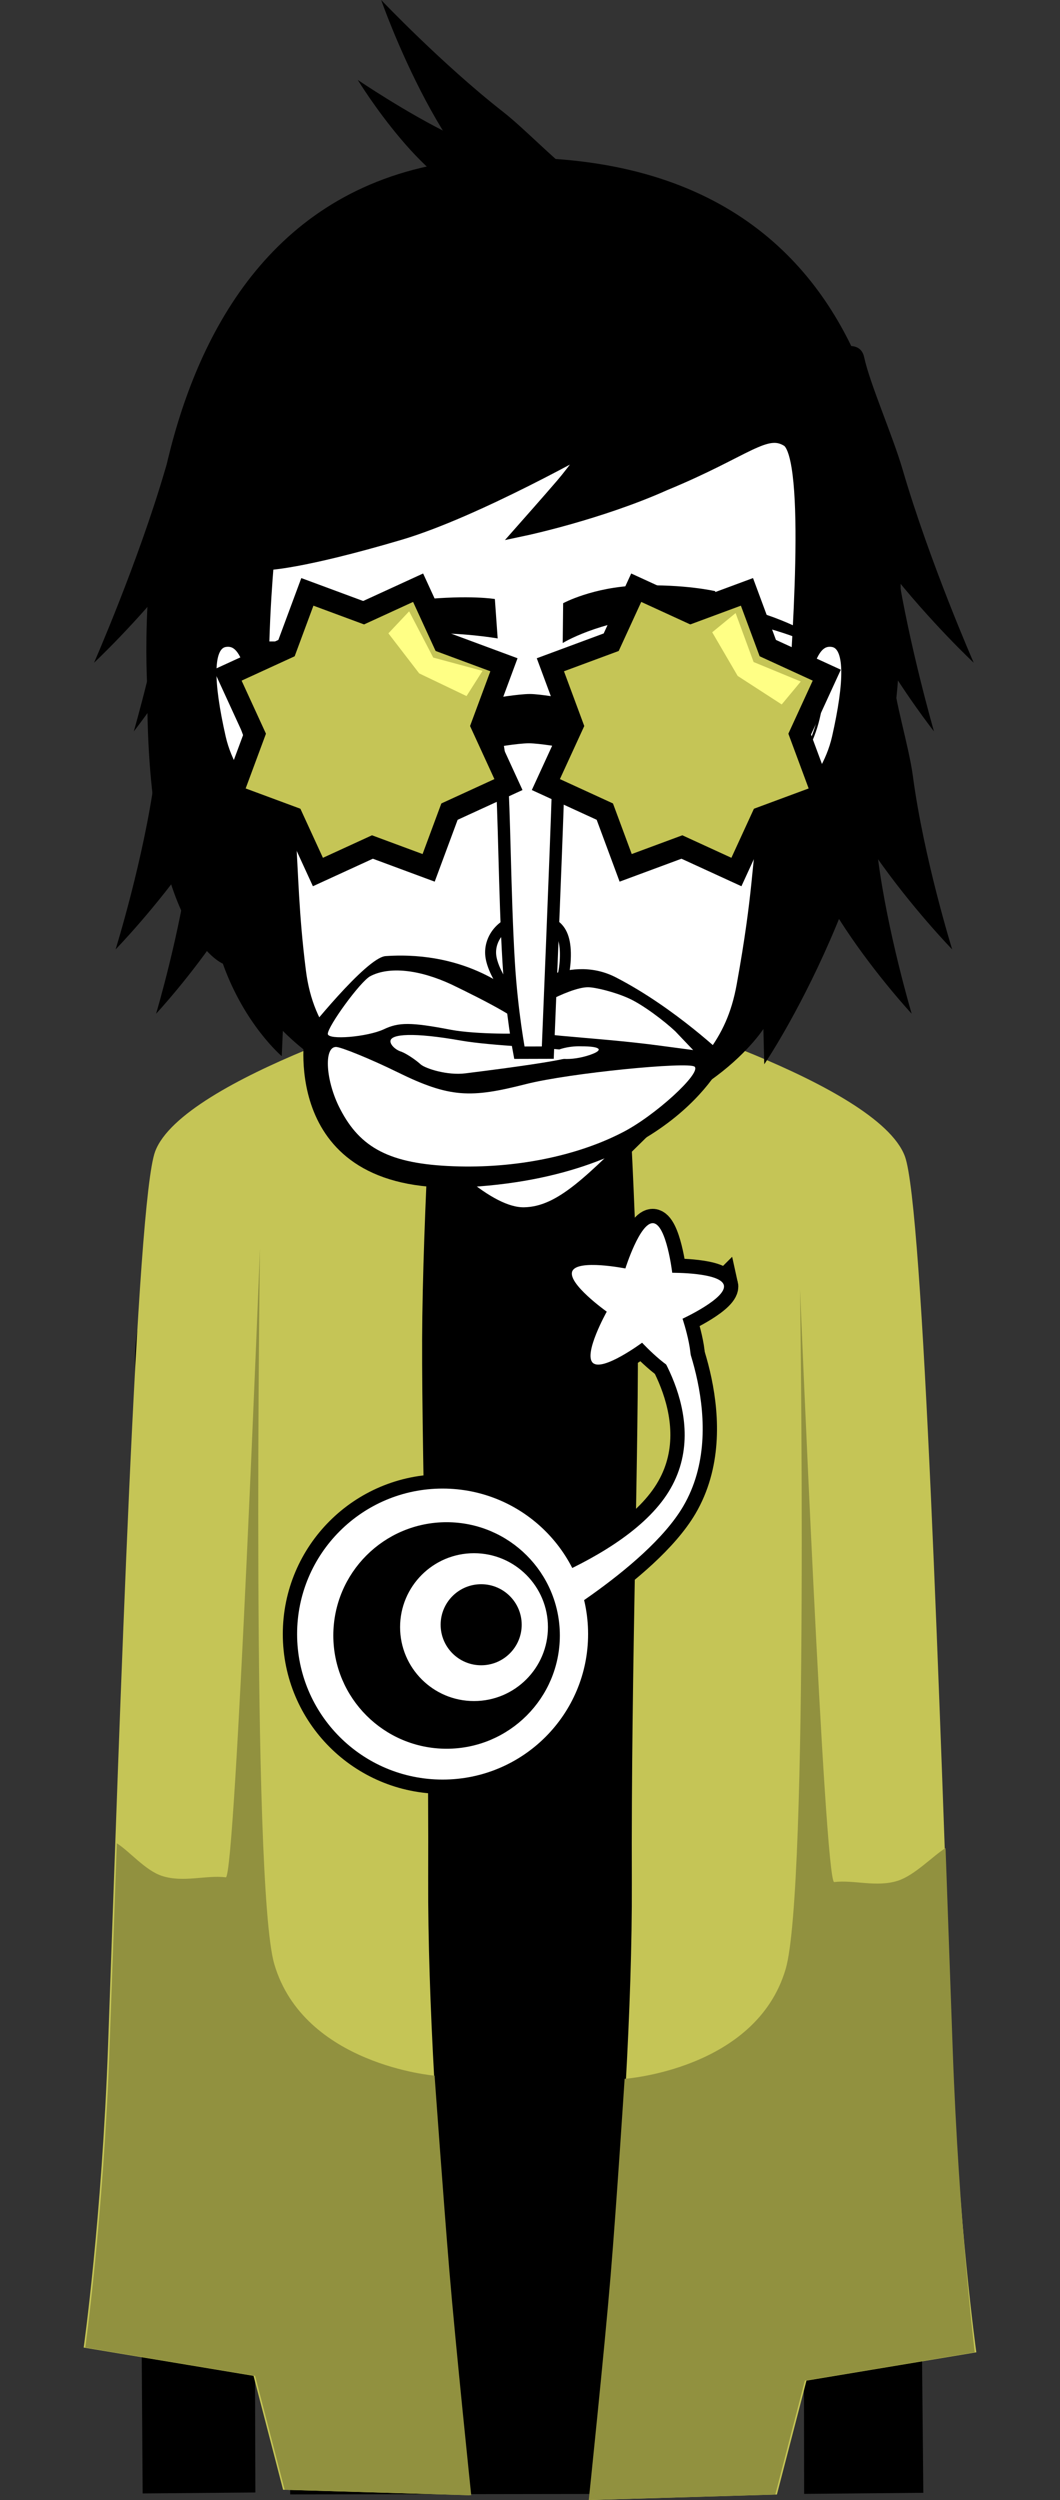 <svg viewBox="0,0,111.226,262.318" height="262.318" width="111.226" xmlns:xlink="http://www.w3.org/1999/xlink" xmlns="http://www.w3.org/2000/svg" version="1.1"><rect x="0" y="0" width="111.226" height="262.318" fill="#333333" stroke="none"/><g transform="translate(-184.387,-50.841)"><g style="mix-blend-mode: normal" stroke-dashoffset="0" stroke-dasharray="" stroke-miterlimit="10" stroke-linejoin="miter" fill-rule="nonzero" data-paper-data="{&quot;isPaintingLayer&quot;:true}"><g stroke-linecap="butt"><path stroke-width="2" stroke="none" fill="#000000" fill-opacity="0.01" d="M184.387,308.013v-256.027h111.226v256.027z"></path><path stroke-width="2" stroke="#000000" fill="#000000" d="M200.349,311.46c0,0 -0.635,-94.384 -0.793,-118.012c-0.055,-8.153 8.187,-36.761 40.202,-36.921c31.602,-0.158 39.857,29.487 39.849,36.897c-0.077,46.243 0.654,117.986 0.654,117.986l-10.497,0.096l-0.159,-114.843c0,0 0.075,-3.099 -2.816,-3.154c-3.434,-0.065 -2.945,3.116 -2.945,3.116l0.205,114.87l-48.214,0.072l-0.305,-115.233c0,0 0.279,-2.919 -2.886,-2.934c-3.111,-0.015 -2.816,2.909 -2.816,2.909l0.353,115.067z"></path><path stroke-width="0" stroke="none" fill="#c5c556" d="M193.167,297.159c0,0 1.906,-13.508 2.558,-31.675c1.271,-35.431 2.98,-88.583 4.942,-93.825c2.902,-7.749 29.5,-15.5 29.5,-15.5c0,0 -1.265,18.692 -1.465,32.791c-0.17,11.969 0.702,36.38 0.614,58.992c-0.1,25.777 4.351,64.716 4.351,64.716l-19.575,-0.577l-3.102,-11.952z"></path><path stroke-width="0" stroke="none" fill="#91913f" d="M193.333,297.159c0,0 1.906,-13.508 2.558,-31.675c0.237,-6.603 0.489,-13.822 0.755,-21.232c1.323,0.823 2.989,2.86 4.752,3.427c2.236,0.72 4.63,-0.112 6.684,0.141c1.011,0.124 3.585,-65.978 3.585,-65.978c0,0 -0.952,66.783 1.509,75.112c3.117,10.547 16.813,11.678 16.813,11.678c0,0 0.917,12.862 1.552,20.486c0.647,7.771 2.292,23.541 2.292,23.541l-19.575,-0.577l-3.102,-11.952z"></path><g stroke-width="0" stroke="none" data-paper-data="{&quot;index&quot;:null}"><path fill="#c5c556" d="M269.011,300.629l-3.102,11.952l-19.575,0.577c0,0 4.451,-38.939 4.351,-64.716c-0.088,-22.612 0.784,-47.024 0.614,-58.992c-0.2,-14.099 -1.465,-32.791 -1.465,-32.791c0,0 26.598,7.751 29.5,15.5c1.963,5.242 3.671,58.395 4.942,93.825c0.652,18.167 2.558,31.675 2.558,31.675z"></path><path fill="#91913f" d="M268.844,300.629l-3.102,11.952l-19.575,0.577c0,0 1.646,-15.769 2.292,-23.541c0.634,-7.623 1.469,-20.653 1.469,-20.653c0,0 13.78,-0.964 16.896,-11.511c2.461,-8.329 1.509,-71.362 1.509,-71.362c0,0 2.574,62.353 3.585,62.228c2.054,-0.253 4.448,0.579 6.684,-0.141c1.763,-0.568 3.678,-2.604 5.002,-3.427c0.266,7.409 0.518,14.628 0.755,21.232c0.652,18.167 2.308,31.675 2.308,31.675z"></path></g><g stroke-width="3" stroke="#000000" fill="#ffffff" data-paper-data="{&quot;index&quot;:null}"><path d="M233.475,219.481c0,0 15.648,-3.997 20.842,-11.759c5.194,-7.762 -1.836,-16.644 -1.836,-16.644l2.842,-2.049c0,0 5.764,11.335 0.746,19.875c-3.932,6.692 -16.251,13.528 -16.251,13.528z"></path><path d="M260.344,185.701c0.305,1.362 -4.339,3.507 -4.339,3.507c0,0 1.629,4.849 0.43,5.559c-1.199,0.711 -4.673,-3.041 -4.673,-3.041c0,0 -4.11,3.044 -5.156,2.126c-1.047,-0.921 1.448,-5.383 1.448,-5.383c0,0 -4.168,-2.966 -3.614,-4.248c0.551,-1.28 5.568,-0.284 5.568,-0.284c0,0 1.534,-4.882 2.922,-4.752c1.391,0.127 1.995,5.205 1.995,5.205c0,0 5.114,-0.047 5.419,1.311z"></path><path d="M215.562,222.298c0,-8.432 6.835,-15.267 15.267,-15.267c8.432,0 15.267,6.835 15.267,15.267c0,8.432 -6.835,15.267 -15.267,15.267c-8.432,0 -15.267,-6.835 -15.267,-15.267z"></path></g><g><path stroke-width="0" stroke="none" fill="#ffffff" d="M233.475,219.481c0,0 15.648,-3.997 20.842,-11.759c5.194,-7.762 -1.836,-16.644 -1.836,-16.644l2.842,-2.049c0,0 5.764,11.335 0.746,19.875c-3.932,6.692 -16.251,13.528 -16.251,13.528z"></path><path stroke-width="2.576" stroke="none" fill="#ffffff" data-paper-data="{&quot;index&quot;:null}" d="M260.344,185.701c0.305,1.362 -4.339,3.507 -4.339,3.507c0,0 1.629,4.849 0.43,5.559c-1.199,0.711 -4.673,-3.041 -4.673,-3.041c0,0 -4.11,3.044 -5.156,2.126c-1.047,-0.921 1.448,-5.383 1.448,-5.383c0,0 -4.168,-2.966 -3.614,-4.248c0.551,-1.28 5.568,-0.284 5.568,-0.284c0,0 1.534,-4.882 2.922,-4.752c1.391,0.127 1.995,5.205 1.995,5.205c0,0 5.114,-0.047 5.419,1.311z"></path><path stroke-width="1" stroke="none" fill="#ffffff" d="M215.562,222.298c0,-8.432 6.835,-15.267 15.267,-15.267c8.432,0 15.267,6.835 15.267,15.267c0,8.432 -6.835,15.267 -15.267,15.267c-8.432,0 -15.267,-6.835 -15.267,-15.267z"></path><g stroke-width="1" stroke="#000000" fill="#000000"><path d="M219.862,222.445c0,-6.288 5.097,-11.385 11.385,-11.385c6.288,0 11.385,5.097 11.385,11.385c0,6.288 -5.097,11.385 -11.385,11.385c-6.288,0 -11.385,-5.097 -11.385,-11.385zM234.125,229.827c4.56,0 8.257,-3.697 8.257,-8.257c0,-4.56 -3.697,-8.257 -8.257,-8.257c-4.56,0 -8.257,3.697 -8.257,8.257c0,4.56 3.697,8.257 8.257,8.257z"></path><path d="M231.123,221.319c0,-2.073 1.68,-3.753 3.753,-3.753c2.073,0 3.753,1.68 3.753,3.753c0,2.073 -1.68,3.753 -3.753,3.753c-2.073,0 -3.753,-1.68 -3.753,-3.753z"></path></g></g></g><g stroke-linecap="butt" stroke-width="0" stroke="none" fill="#000000" data-paper-data="{&quot;index&quot;:null}"><path d="M278.117,121.716c0.083,2.44 1.641,7.41 2.057,10.543c1.145,8.626 4.126,18.2 4.126,18.2c0,0 -16.954,-17.411 -13.933,-27.093c0.873,-2.799 7.668,-4.091 7.751,-1.651z"></path><path d="M274.732,131.337c0.071,2.197 1.411,6.67 1.769,9.49c0.984,7.765 3.549,16.382 3.549,16.382c0,0 -14.582,-15.672 -11.984,-24.386c0.751,-2.52 6.595,-3.682 6.666,-1.486z"></path><g><path d="M271.239,102.238c0.443,-2.684 5.055,-4.102 5.251,-1.786c0.196,2.316 1.553,6.993 2.018,9.957c1.28,8.162 3.881,17.173 3.881,17.173c0,0 -12.682,-16.062 -11.15,-25.344z"></path><path d="M268.871,91.677c0.126,-3.404 5.583,-6.186 6.186,-3.378c0.603,2.808 3.005,8.262 4.04,11.807c2.851,9.762 7.462,20.273 7.462,20.273c0,0 -18.125,-16.928 -17.688,-28.701z"></path></g></g><g stroke-linecap="butt" stroke-width="0" stroke="none" fill="#000000" data-paper-data="{&quot;index&quot;:null}"><path d="M210.449,123.366c3.021,9.682 -13.933,27.093 -13.933,27.093c0,0 2.982,-9.574 4.126,-18.2c0.416,-3.132 1.974,-8.102 2.057,-10.543c0.083,-2.44 6.877,-1.149 7.751,1.651z"></path><path d="M206.083,131.337c0.071,-2.197 5.915,-1.034 6.666,1.486c2.598,8.715 -11.984,24.386 -11.984,24.386c0,0 2.565,-8.618 3.549,-16.382c0.357,-2.819 1.697,-7.293 1.769,-9.49z"></path><g><path d="M209.577,102.238c1.532,9.282 -11.15,25.344 -11.15,25.344c0,0 2.601,-9.011 3.881,-17.173c0.465,-2.964 1.822,-7.641 2.018,-9.957c0.196,-2.316 4.808,-0.898 5.251,1.786z"></path><path d="M211.944,91.677c0.436,11.773 -17.688,28.701 -17.688,28.701c0,0 4.61,-10.511 7.462,-20.273c1.035,-3.545 3.437,-8.999 4.04,-11.807c0.603,-2.807 6.06,-0.026 6.186,3.378z"></path></g></g><path stroke-linecap="butt" stroke-width="1.5" stroke="none" fill="#000000" data-paper-data="{&quot;index&quot;:null}" d="M237.515,67.383c44.641,-0.622 41.429,43.819 41.281,51.107c-0.484,23.842 -14.215,44.022 -14.215,44.022l-0.092,-3.704c0,0 -7.06,11.018 -24.351,10.872c-16.306,-0.255 -26.072,-10.675 -26.072,-10.675l-0.116,2.655c0,0 -3.895,-3.293 -6.181,-9.708c0,0 -8.05,-3.231 -7.925,-28.881c0.004,-0.831 -3.965,-55.107 37.672,-55.687z"></path><path stroke-linecap="butt" stroke-width="1.5" stroke="#000000" fill="#ffffff" data-paper-data="{&quot;index&quot;:null}" d="M212.041,127.066c-0.577,-7.293 0.335,-17.154 0.335,-17.154c0,0 3.411,-0.041 13.914,-3.144c8.07,-2.384 20.547,-9.487 20.547,-9.487c0,0 -2.16,3.005 -3.408,4.46c-1.327,1.547 -3.993,4.563 -3.993,4.563c0,0 7.838,-1.668 14.675,-4.729c8.568,-3.536 10.593,-6.053 12.95,-4.593c2.783,1.724 1.03,23.183 0.718,28.741c-0.422,5.669 -2.533,9.5 -3.15,12.521c-0.617,3.021 -0.41,6.137 -2.206,16.04c-1.121,6.18 -4.162,8.925 -10.019,14.661c-5.858,5.736 -9.054,9.253 -13.014,9.322c-3.811,0.066 -8.936,-5.1 -13.935,-10.382c-5.324,-5.625 -8.875,-8.477 -9.716,-15.14c-0.757,-6 -0.777,-9.909 -1.123,-15.248c-0.253,-3.903 -2.261,-6.445 -2.576,-10.428z"></path><path stroke-linecap="butt" stroke-width="1.5" stroke="none" fill="#000000" data-paper-data="{&quot;index&quot;:null}" d="M259.611,113.946c0,0 1.524,0.318 4.256,1.11c2.495,0.724 4.449,1.744 4.449,1.744l0.195,1.17c0,0 -7.25,-3.13 -15.116,-2.471c-6.29,0.527 -9.963,2.812 -9.963,2.812l0.046,-4.177c0,0 3.127,-1.704 7.864,-1.856c4.904,-0.157 8.091,0.591 8.091,0.591z"></path><path stroke-linecap="butt" stroke-width="1.15" stroke="#000000" fill="#ffffff" data-paper-data="{&quot;index&quot;:null}" d="M239.673,156.493c-1.034,0 -3.538,-3.26 -3.787,-5.364c-0.222,-1.882 1.315,-3.828 3.787,-3.828c2.472,0 4.202,0.491 4.03,4.189c-0.146,3.138 -1.558,5.003 -4.03,5.003z"></path><path stroke-linecap="butt" stroke-width="1" stroke="#000000" fill="#ffffff" data-paper-data="{&quot;index&quot;:null}" d="M213.741,137.189c0,0 -4.932,-3.517 -6.164,-8.975c-1.296,-5.743 -1.461,-9.733 0.48,-9.992c1.941,-0.259 2.703,2.377 3.733,8.356c1.029,5.979 1.951,10.611 1.951,10.611z"></path><path stroke-linecap="round" stroke-width="0.25" stroke="#000000" fill="none" data-paper-data="{&quot;index&quot;:null}" d="M213.538,133.242c0,0 -3.564,-2.923 -4.318,-8.451c-0.421,-3.083 2.157,-2.28 2.157,-2.28"></path><path stroke-linecap="butt" stroke-width="1.5" stroke="none" fill="#000000" data-paper-data="{&quot;index&quot;:null}" d="M220.513,116.042c0,0 3.37,-1.819 8.032,-2.282c5.167,-0.513 7.768,-0.066 7.768,-0.066l0.295,4.137c0,0 -3.836,-0.681 -8.018,-0.521c-5.593,0.213 -6.645,1.433 -10.898,1.891c-3.644,0.393 -6.737,0.159 -6.737,0.159l-0.026,-1.232c0,0 3.595,0.074 5.234,-0.068c1.352,-0.117 3.976,-0.938 3.976,-0.938z"></path><path stroke-linecap="butt" stroke-width="1" stroke="#000000" fill="#ffffff" data-paper-data="{&quot;index&quot;:null}" d="M267.974,126.578c1.029,-5.979 1.791,-8.615 3.733,-8.356c1.941,0.259 1.776,4.249 0.48,9.992c-1.232,5.458 -6.164,8.975 -6.164,8.975c0,0 0.922,-4.633 1.951,-10.611z"></path><path stroke-linecap="round" stroke-width="0.25" stroke="#000000" fill="none" data-paper-data="{&quot;index&quot;:null}" d="M268.386,122.511c0,0 2.578,-0.803 2.157,2.28c-0.754,5.527 -4.318,8.451 -4.318,8.451"></path><path stroke-linecap="butt" stroke-width="0" stroke="none" fill="#000000" data-paper-data="{&quot;index&quot;:null}" d="M240.337,73.788c-8.862,-2.572 -15.952,-22.947 -15.952,-22.947c0,0 6.405,6.743 12.785,11.733c2.317,1.812 5.637,5.319 7.538,6.562c1.9,1.242 -1.808,5.396 -4.371,4.652z"></path><path stroke-linecap="butt" stroke-width="0" stroke="none" fill="#000000" data-paper-data="{&quot;index&quot;:null}" d="M235.49,71.871c-6.109,-0.425 -13.564,-12.646 -13.564,-12.646c0,0 5.099,3.475 9.937,5.817c1.757,0.85 4.402,2.659 5.809,3.199c1.407,0.539 -0.416,3.753 -2.182,3.63z"></path><g stroke-linecap="butt" stroke="none"><path stroke-width="0" fill="#000000" d="M260.543,161.738c0,0 -5.261,12.348 -26.818,13.651c-20.137,1.217 -17.38,-15.926 -17.38,-15.926c0,0 6.454,-8.161 8.506,-8.302c8.806,-0.605 13.612,4.019 13.612,4.019c0,0 5.312,-4.486 10.55,-1.786c6.248,3.221 11.53,8.343 11.53,8.343z"></path><path stroke-width="0.5" fill="#ffffff" data-paper-data="{&quot;noHover&quot;:false,&quot;origItem&quot;:[&quot;Path&quot;,{&quot;applyMatrix&quot;:true,&quot;segments&quot;:[[[492.02085,349.40997],[0,0],[-0.38282,0.22838]],[[490.41929,351.75463],[0,-0.31972],[0,0.27406]],[[492.52085,351.53387],[-0.625,0.31972],[0.57032,-0.3045]],[[494.92711,351.55671],[-1.53126,-0.32734],[0.94532,0.19792]],[[496.77867,351.77747],[-0.0703,0.07612],[0.3125,-0.29688]],[[494.95055,349.76015],[1.11718,0.60138],[-1.24218,-0.64706]],[[492.02087,349.40997],[0.71094,-0.41868],[0,0]]],&quot;closed&quot;:true,&quot;fillColor&quot;:[0,0,0]}]}" d="M223.239,153.27c1.964,-1.039 5.127,-0.72 8.559,0.886c3.086,1.493 8.694,4.279 7.83,5.016c-0.194,0.189 -5.306,0.213 -7.917,-0.279c-4.23,-0.812 -5.493,-0.8 -7.068,-0.044c-1.726,0.794 -5.859,1.15 -5.859,0.47c0,-0.794 3.398,-5.483 4.455,-6.05z"></path><path stroke-width="0.5" fill="#ffffff" data-paper-data="{&quot;noHover&quot;:false,&quot;origItem&quot;:[&quot;Path&quot;,{&quot;applyMatrix&quot;:true,&quot;segments&quot;:[[[500.27873,349.88955],[0,0],[-0.71094,0]],[[499.02091,351.00859],[-0.09374,-0.52526],[0.09376,0.47198]],[[503.04435,352.25705],[-2.90626,-0.44914],[0,0]],[504.11467,352.43213],[[503.42717,351.65565],[0,0],[-0.40624,-0.4263]],[[501.73185,350.38435],[0.54688,0.27406],[-0.54688,-0.27406]],[[500.27873,349.88953],[0.26562,0],[0,0]]],&quot;closed&quot;:true,&quot;fillColor&quot;:[0,0,0]}]}" d="M246.081,154.427c0.734,0 2.758,0.48 4.269,1.16c1.511,0.68 3.769,2.404 4.892,3.462l1.879,1.974l-2.982,-0.398c-8.028,-1.115 -15.497,-1.056 -15.756,-2.227c0.892,-1.304 5.734,-3.971 7.698,-3.971z"></path><path stroke-width="0.5" fill="#ffffff" data-paper-data="{&quot;noHover&quot;:false,&quot;origItem&quot;:[&quot;Path&quot;,{&quot;applyMatrix&quot;:true,&quot;segments&quot;:[[[499.90373,352.40169],[0.71094,0],[-0.5,-0.02284]],[[498.99749,352.63007],[0,-0.15226],[0,0.29688]],[[500.30217,352.63007],[-0.66406,0.29688],[0.38282,-0.17508]]],&quot;closed&quot;:true,&quot;fillColor&quot;:[0,0,0]}]}" d="M246.618,161.406c-1.834,0.737 -4.157,0.736 -4.157,-0.001c0,-0.378 1.544,-0.836 2.925,-0.779c1.964,0 2.289,0.345 1.231,0.78z"></path><path stroke-width="0.5" fill="#ffffff" data-paper-data="{&quot;noHover&quot;:false,&quot;origItem&quot;:[&quot;Path&quot;,{&quot;applyMatrix&quot;:true,&quot;segments&quot;:[[[490.73181,352.37885],[0.1875,0],[-0.47656,0]],[[490.89587,354.96711],[-0.54688,-1.16472],[0.76562,1.65192]],[[495.16149,357.31177],[-2.40624,-0.09896],[2.33594,0.09896]],[[501.40367,355.94151],[-1.74218,0.99724],[1.23438,-0.69274]],[[504.16149,353.20099],[0.26562,0.27406],[-0.23438,-0.22076]],[[497.80211,354.00031],[1.67188,-0.47198],[-2.09374,0.59378]],[[492.87243,353.37609],[2,1.0962],[-1,-0.5481]]],&quot;closed&quot;:true,&quot;fillColor&quot;:[0,0,0]}]}" d="M226.08,163.334c5.525,2.721 7.711,2.73 13.495,1.257c4.618,-1.171 17.049,-2.376 17.697,-1.828c0.734,0.68 -4.21,5.205 -7.62,6.924c-4.813,2.475 -11.239,3.77 -17.692,3.524c-6.647,-0.246 -9.763,-1.902 -11.878,-6.002c-1.511,-2.891 -1.752,-6.516 -0.436,-6.516c0.518,0 3.671,1.281 6.434,2.641z"></path><path stroke-width="0.5" fill="#ffffff" data-paper-data="{&quot;noHover&quot;:false,&quot;origItem&quot;:[&quot;Path&quot;,{&quot;applyMatrix&quot;:true,&quot;segments&quot;:[[[492.80219,352.12765],[0,-0.31972],[0,0.15226]],[[493.23187,352.55395],[-0.23436,-0.07612],[0.21876,0.09896]],[[493.95063,353.04877],[-0.17188,-0.1751],[0.1875,0.17508]],[[495.49751,353.37611],[-0.69532,0],[2.40624,0]],[[495.32563,352.15811],[2.45312,0.47198],[-1.78124,-0.35018]]],&quot;closed&quot;:true,&quot;fillColor&quot;:[0,0,0]}]}" d="M232.744,160.024c6.777,1.171 23.696,0.545 0.475,3.44c-1.903,0.237 -4.162,-0.497 -4.68,-0.931c-0.475,-0.435 -1.4,-1.084 -2.004,-1.329c-0.647,-0.189 -1.18,-0.724 -1.18,-1.102c0,-0.794 2.469,-0.947 7.39,-0.078z"></path></g><g data-paper-data="{&quot;index&quot;:null}"><path stroke-linecap="round" stroke-width="1.3" stroke="#000000" fill="#ffffff" d="M242.942,126.4c0,0 0.103,3.97 0.006,7.127c-0.192,6.251 -1.081,27.761 -1.081,27.761l-2.982,0.009c0,0 -0.803,-4.173 -1.123,-9.5c-0.434,-7.211 -0.45,-16.293 -0.763,-19.632c-0.298,-3.165 -0.896,-5.715 -0.896,-5.715"></path><g stroke-linecap="butt" stroke-width="0" stroke="none"><path fill="#000000" d="M236.131,129.281v-5.172c0,0 2.657,-0.45 3.859,-0.45c1.054,0 3.562,0.45 3.562,0.45v5.172c0,0 -2.56,-0.45 -3.672,-0.45c-1.162,0 -3.749,0.45 -3.749,0.45z"></path><g><path fill="#000000" d="M207.311,134.936l8.692,-23.44l22.69,8.414l-8.692,23.44z"></path><path fill="#000000" d="M217.22,143.831l-10.429,-22.721l21.994,-10.095l10.429,22.721z"></path><path fill="#c5c556" d="M210.164,133.57l7.111,-19.179l18.565,6.884l-7.111,19.179z"></path><path fill="#c5c556" d="M218.271,140.848l-8.533,-18.59l17.995,-8.26l8.533,18.59z"></path></g><g data-paper-data="{&quot;index&quot;:null}"><path fill="#000000" d="M249.403,143.35l-8.692,-23.44l22.69,-8.414l8.692,23.44z"></path><path fill="#000000" d="M240.191,133.736l10.429,-22.721l21.994,10.095l-10.429,22.721z"></path><path fill="#c5c556" d="M250.675,140.454l-7.111,-19.179l18.565,-6.884l7.111,19.179z"></path><path fill="#c5c556" d="M243.138,132.588l8.533,-18.59l17.995,8.26l-8.533,18.59z"></path></g><path fill="#ffff85" d="M225.141,117.296l2.177,-2.31l2.527,4.852l5.172,1.396l-1.677,2.643l-4.965,-2.378z"></path><path fill="#ffff85" d="M259.12,117.183l2.454,-2.013l1.887,5.135l4.951,2.045l-2,2.407l-4.621,-2.993z"></path></g></g></g></g></svg><!--rotationCenter:55.61314999999999:129.15879500000005-->
